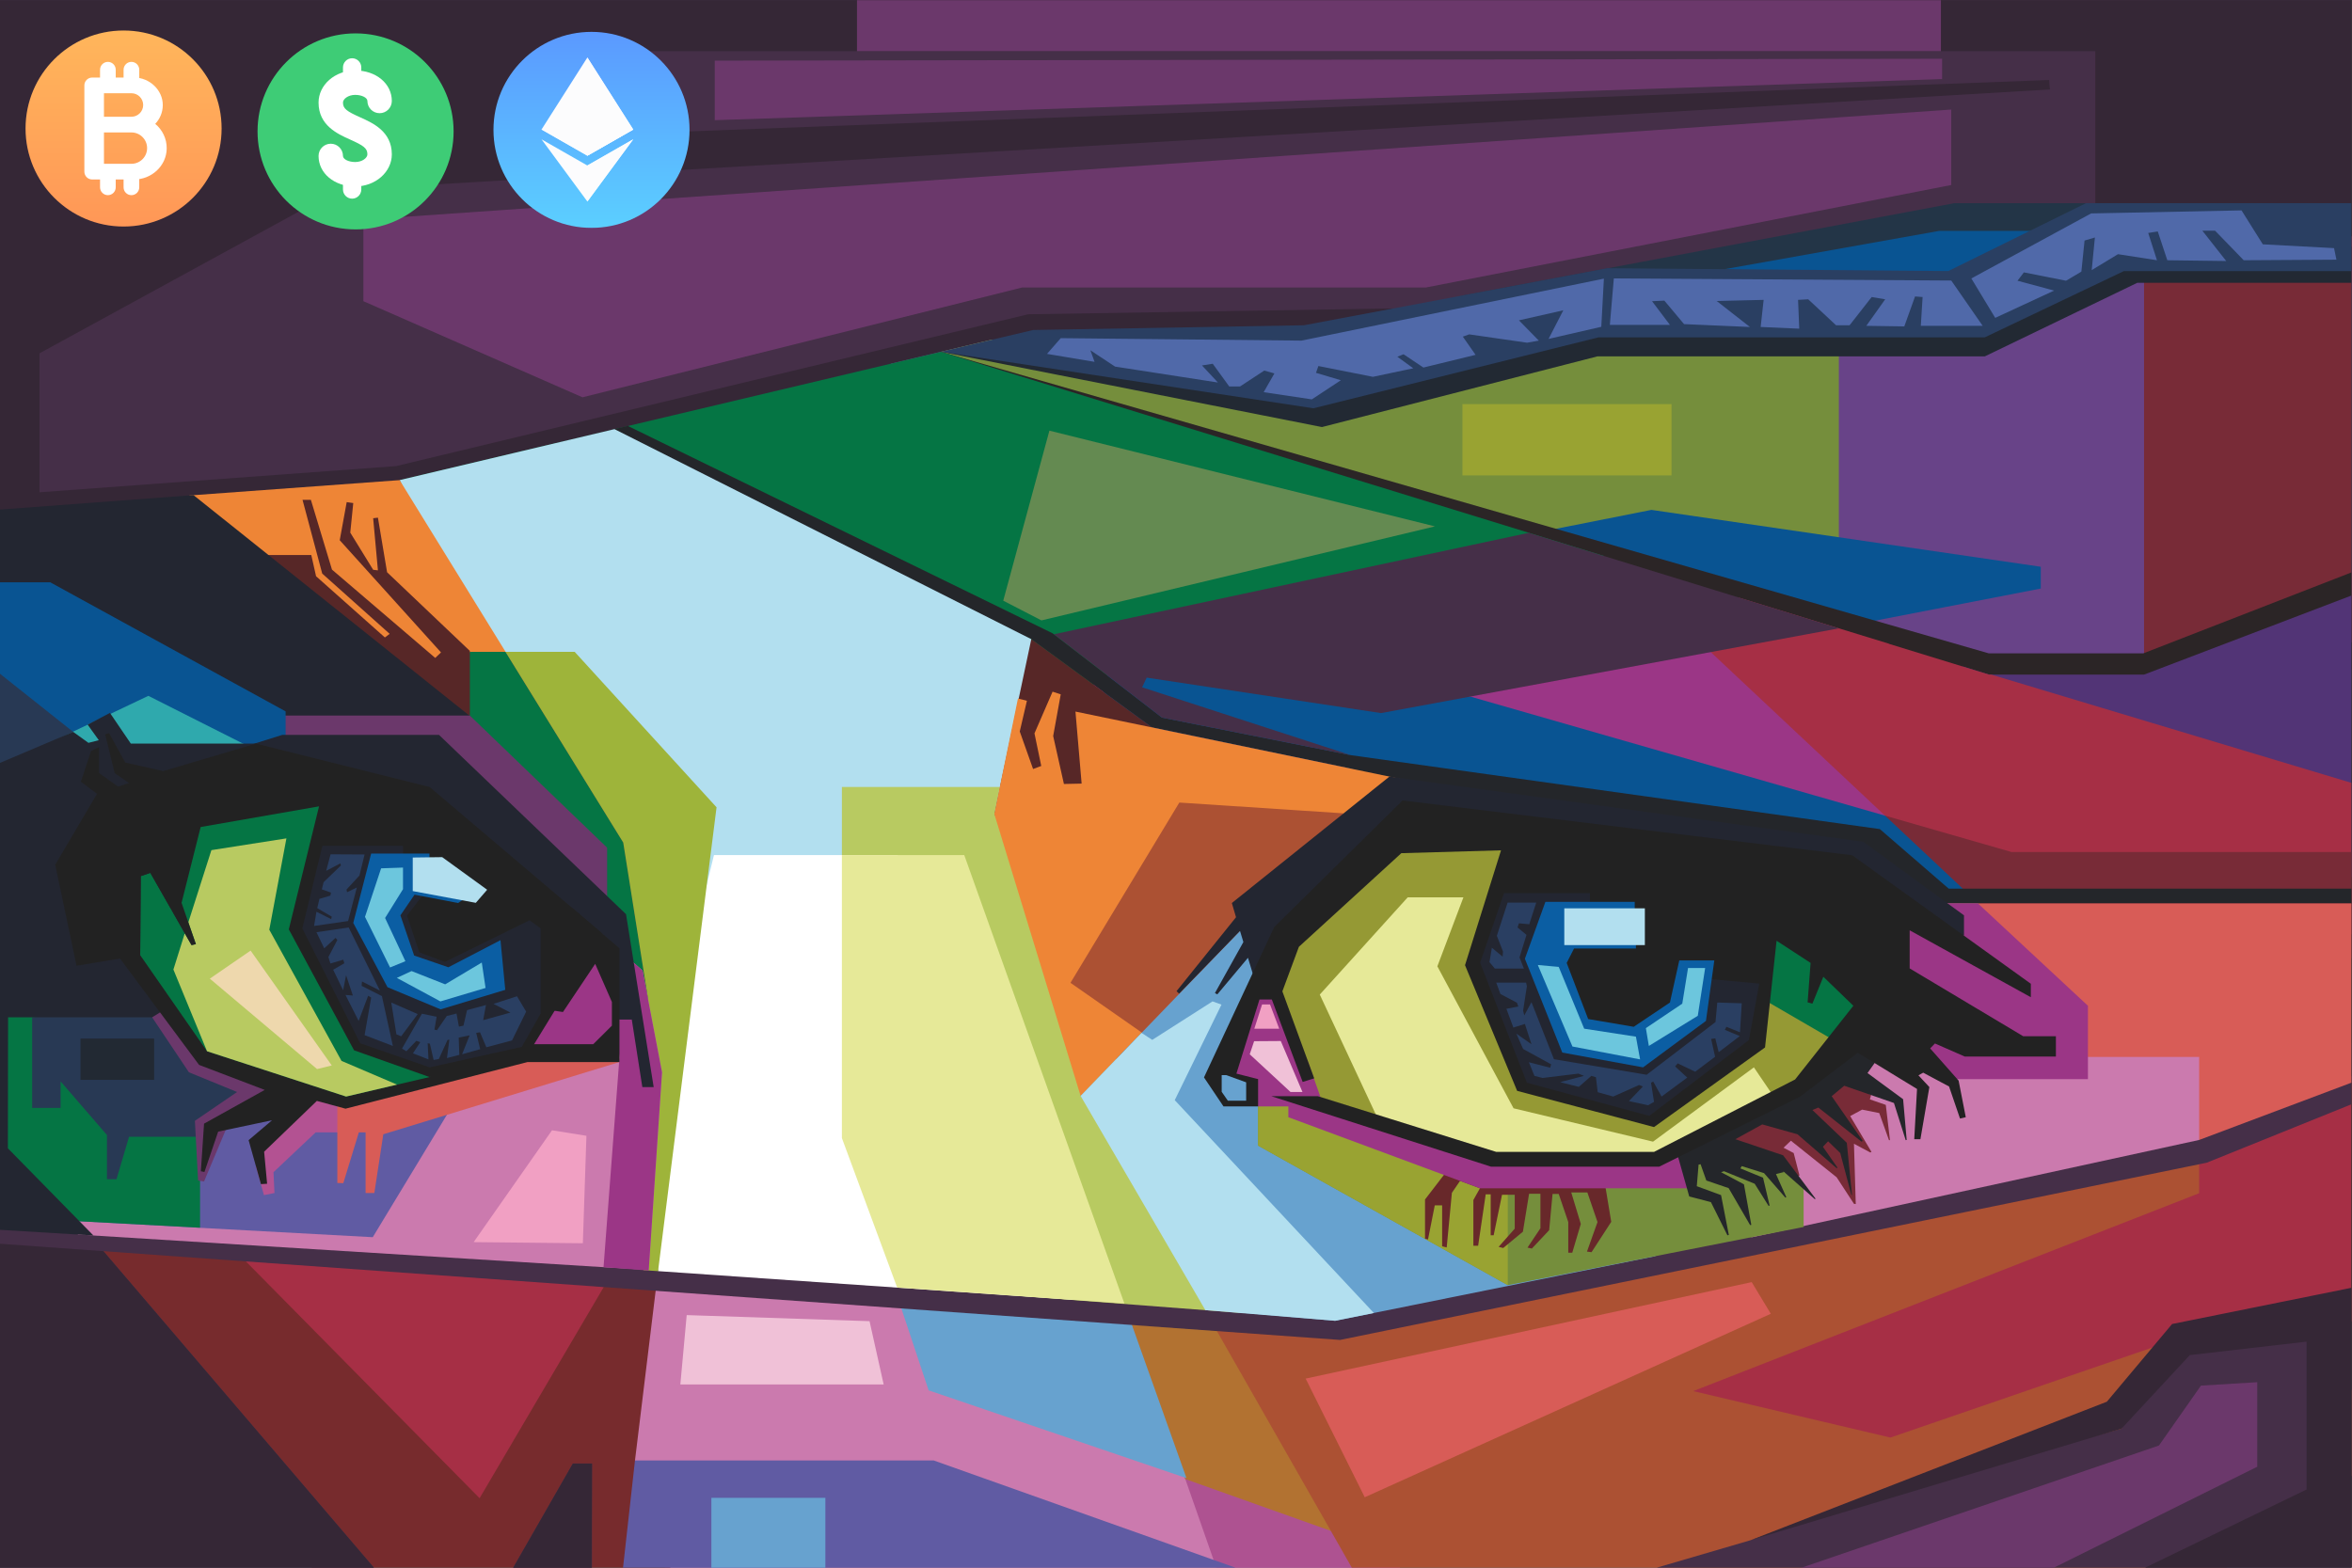 <?xml version="1.0" encoding="UTF-8" standalone="no"?>
<!DOCTYPE svg PUBLIC "-//W3C//DTD SVG 1.1//EN" "http://www.w3.org/Graphics/SVG/1.1/DTD/svg11.dtd">
<!-- Created with Vectornator (http://vectornator.io/) -->
<svg height="100%" stroke-miterlimit="10" style="fill-rule:nonzero;clip-rule:evenodd;stroke-linecap:round;stroke-linejoin:round;" version="1.1" viewBox="0 0 600 400" width="100%" xml:space="preserve" xmlns="http://www.w3.org/2000/svg" xmlns:vectornator="http://vectornator.io" xmlns:xlink="http://www.w3.org/1999/xlink">
<rect x="0" y="0" width="600" height="400" fill="#333333" stroke="none"/>
<defs>
<radialGradient cx="32.375" cy="35.569" gradientTransform="matrix(1 0 0 1 118.882 2.127)" gradientUnits="userSpaceOnUse" id="RadialGradient" r="49.78">
<stop offset="0" stop-color="#afeeff"/>
<stop offset="0.193" stop-color="#bbf1ff"/>
<stop offset="0.703" stop-color="#d7f8ff"/>
<stop offset="1" stop-color="#e1faff"/>
</radialGradient>
<linearGradient gradientTransform="matrix(1 0 0 1 118.882 2.127)" gradientUnits="userSpaceOnUse" id="LinearGradient" x1="32" x2="32" y1="56" y2="6">
<stop offset="0" stop-color="#57a9ff"/>
<stop offset="0" stop-color="#5bcfff"/>
<stop offset="0.367" stop-color="#5bbbff"/>
<stop offset="0.757" stop-color="#5ba6ff"/>
<stop offset="1" stop-color="#5b99ff"/>
</linearGradient>
<radialGradient cx="32.375" cy="35.569" gradientTransform="matrix(1 0 0 1 -0.487 1.781)" gradientUnits="userSpaceOnUse" id="RadialGradient_2" r="49.78">
<stop offset="0" stop-color="#afeeff"/>
<stop offset="0.193" stop-color="#bbf1ff"/>
<stop offset="0.703" stop-color="#d7f8ff"/>
<stop offset="1" stop-color="#e1faff"/>
</radialGradient>
<linearGradient gradientTransform="matrix(1 0 0 1 -0.487 1.781)" gradientUnits="userSpaceOnUse" id="LinearGradient_2" x1="32" x2="32" y1="56" y2="6">
<stop offset="0" stop-color="#ff9757"/>
<stop offset="1" stop-color="#ffb65b"/>
<stop offset="1" stop-color="#ffb65b"/>
</linearGradient>
<radialGradient cx="32.5" cy="32" gradientTransform="matrix(0.925 0 0 0.925 60.97 4.165)" gradientUnits="userSpaceOnUse" id="RadialGradient_3" r="31.751">
<stop offset="0" stop-color="#f4e09d"/>
<stop offset="0.226" stop-color="#f8e8b5"/>
<stop offset="0.513" stop-color="#fcf0cd"/>
<stop offset="0.778" stop-color="#fef4dc"/>
<stop offset="1" stop-color="#fff6e1"/>
</radialGradient>
</defs>
<clipPath id="ArtboardFrame">
<rect height="400" width="600" x="0" y="0"/>
</clipPath>
<g clip-path="url(#ArtboardFrame)" id="Layer-1" vectornator:layerName="Layer 1">
<g opacity="1">
<path d="M599.834 73.851L89.559 162.068L-1.746 133.872L-1.746 0.047L599.834 0.047L599.834 73.851Z" fill="#452f48" fill-rule="evenodd" opacity="1" stroke="none"/>
<path d="M128.538 46.042L542.838 21.666L548.928 0.047L282.524 0.047L111.688 3.626L128.538 46.042Z" fill="#452f48" fill-rule="evenodd" opacity="1" stroke="none"/>
<path d="M599.834 73.851L584.354 76.511L534.514 76.511L534.514 13.057L137.521 13.057L137.521 34.966L522.74 20.409C522.74 20.409 522.892 22.827 522.993 22.827L86.26 48.508L10.079 90.15L10.079 137.499L-1.746 133.872L-1.746 0.047L599.834 0.047L599.834 73.851Z" fill="#352736" fill-rule="evenodd" opacity="1" stroke="none"/>
<path d="M-1.746 126.472L101.03 118.927L262.273 80.187L388.954 78.156L79.713 136.919L-1.746 136.919L-1.746 126.472Z" fill="#352736" fill-rule="evenodd" opacity="1" stroke="none"/>
<path d="M532.129 51.846L498.53 51.846L372.357 75.544L440.621 76.608C440.621 76.608 509.645 72.062 510.102 73.174C510.559 74.287 532.129 51.846 532.129 51.846Z" fill="#233547" fill-rule="evenodd" opacity="1" stroke="none"/>
<path d="M599.834 163.858L486.755 187.798L227.203 92.81L252.985 86.668L331.856 93.246L424.583 76.705L505.94 76.076L549.233 59.245L599.834 60.309L599.834 163.858Z" fill="#684388" fill-rule="evenodd" opacity="1" stroke="none"/>
<path d="M599.834 163.858L560.906 172.128L546.949 172.128L546.949 60.116L549.233 59.245L599.834 60.309L599.834 163.858Z" fill="#782b37" fill-rule="evenodd" opacity="1" stroke="none"/>
<path d="M439.961 68.676L494.724 58.907L531.774 58.907L498.886 73.271L439.961 68.676Z" fill="#095492" fill-rule="evenodd" opacity="1" stroke="none"/>
<path d="M411.64 160.327L244.154 99.001L240.043 89.763L252.985 86.668L331.856 93.246L424.583 76.705L469.093 76.366L469.093 160.327L411.64 160.327Z" fill="#758e3c" fill-rule="evenodd" opacity="1" stroke="none"/>
<path d="M167.872 324.332L150.666 355.237L161.122 380.386L170.257 401.328L357.791 401.328L320.792 327.088L167.872 324.332Z" fill="#cb7aae" fill-rule="evenodd" opacity="1" stroke="none"/>
<path d="M599.834 72.159L545.223 72.159L506.346 90.924L407.529 90.924L337.236 108.964L240.043 89.763L342.413 93.1L408.697 79.558L505.94 76.076L549.131 62.921L599.834 62.921L599.834 72.159Z" fill="#222933" fill-rule="evenodd" opacity="1" stroke="none"/>
<path d="M366.876 140.885L421.284 130.099L520.608 144.609L520.608 150.171L448.995 164.051L366.876 140.885Z" fill="#095492" fill-rule="evenodd" opacity="1" stroke="none"/>
<path d="M357.791 401.328L320.792 327.088L284.554 326.411L310.743 401.328L357.791 401.328Z" fill="#ae5291" fill-rule="evenodd" opacity="1" stroke="none"/>
<path d="M316.884 326.992L284.554 326.411L302.368 377.388L355.203 396.201L316.884 326.992Z" fill="#b27231" fill-rule="evenodd" opacity="1" stroke="none"/>
<path d="M23.732 302.374L23.732 355.043L81.287 401.328L171.475 401.328L161.984 372.648L167.872 324.332L194.264 324.815L194.162 314.755L23.732 302.374Z" fill="#772b2d" fill-rule="evenodd" opacity="1" stroke="none"/>
<path d="M154.016 328.394L122.346 382.272L58.346 317.416L154.016 328.394Z" fill="#a62f45" fill-rule="evenodd" opacity="1" stroke="none"/>
<path d="M221.823 309.484L236.896 354.753L302.673 377.146L279.834 313.014L221.823 309.484Z" fill="#67a2cf" fill-rule="evenodd" opacity="1" stroke="none"/>
<path d="M161.984 372.648L158.787 401.328L318.914 401.328L238.216 372.648L161.984 372.648Z" fill="#605ba3" fill-rule="evenodd" opacity="1" stroke="none"/>
<path d="M302.267 325.299L345.61 401.328L566.134 401.328L599.834 376.565L599.834 354.85L585.268 278.966L302.267 325.299Z" fill="#ac5133" fill-rule="evenodd" opacity="1" stroke="none"/>
<path d="M599.834 337.293L551.162 341.308L541.214 364.523L482.086 380.918L446.508 393.009L418.086 401.328L599.834 401.328L599.834 337.293ZM151.022 401.328L151.022 373.422L146.149 373.422L130.162 401.328L151.022 401.328ZM96.513 401.328L17.337 308.662C10.029 309.145 3.329 310.064-1.746 310.935L-1.746 401.328L96.513 401.328Z" fill="#452f48" fill-rule="evenodd" opacity="1" stroke="none"/>
<path d="M150.92 401.328L151.022 373.422L146.149 373.422L130.162 401.328L150.92 401.328ZM96.513 401.328L17.337 308.662C10.029 309.145 3.329 310.064-1.746 310.935L-1.746 401.328L96.513 401.328Z" fill="#352736" fill-rule="evenodd" opacity="1" stroke="none"/>
<path d="M561.008 286.269L561.008 304.454L431.942 354.946L482.238 366.796L559.485 340.244L599.834 337.197L599.834 274.613L561.008 286.269Z" fill="#a62f45" fill-rule="evenodd" opacity="1" stroke="none"/>
<path d="M599.834 146.06L546.746 166.711L507.361 166.711L240.043 89.763L257.604 102.822L500.713 201.34L594.403 178.271L599.834 170.774L599.834 146.06Z" fill="#2b2526" fill-rule="evenodd" opacity="1" stroke="none"/>
<path d="M-1.746 317.222L341.855 341.888L562.936 296.667L599.834 281.771L599.834 266.101L-1.746 303.97L-1.746 317.222Z" fill="#452f48" fill-rule="evenodd" opacity="1" stroke="none"/>
<path d="M101.943 122.506L240.043 89.763L409.204 141.852L278.717 244.482L101.943 122.506Z" fill="#057544" fill-rule="evenodd" opacity="1" stroke="none"/>
<path d="M500.713 170.049L507.412 172.128L546.949 172.128L599.834 151.96L599.834 223.782L500.713 219.912L500.713 170.049Z" fill="#523476" fill-rule="evenodd" opacity="1" stroke="none"/>
<path d="M443.767 152.541L481.883 164.245L481.883 164.245L481.934 164.293L507.412 172.128L507.97 172.128L599.834 199.744L599.834 238.388L464.627 232.826L411.691 157.667L443.767 152.541Z" fill="#a62f45" fill-rule="evenodd" opacity="1" stroke="none"/>
<path d="M518.629 243.563L419.203 150.219L278.717 172.95L282.676 211.062L518.629 243.563Z" fill="#9b3686" fill-rule="evenodd" opacity="1" stroke="none"/>
<path d="M599.834 244.482L587.095 244.482C566.337 242.45 539.945 239.887 511.878 237.227L482.847 220.299L480.868 208.112L513.147 217.398L599.834 217.398L599.834 244.482Z" fill="#782b37" fill-rule="evenodd" opacity="1" stroke="none"/>
<path d="M511.878 237.227C472.748 233.503 430.267 229.585 394.943 226.538L311.504 215.028C301.252 201.679 278.717 172.95 278.717 172.95L297.75 169.904C317.239 174.305 375.098 177.739 375.098 177.739L480.868 208.112L511.878 237.227Z" fill="#095492" fill-rule="evenodd" opacity="1" stroke="none"/>
<path d="M160.157 108.674L268.516 161.585L296.43 183.107L344.595 192.683L479.549 211.545L497.109 226.732L599.834 226.732L599.834 230.504L477.112 230.504L343.732 195.924L293.842 185.574L263.085 163.084L141.886 113.027L160.157 108.674Z" fill="#24262a" fill-rule="evenodd" opacity="1" stroke="none"/>
<path d="M389.969 135.952L469.093 160.327L352.31 181.946L292.522 172.902L291.355 175.369L344.595 192.683L296.43 183.107L268.871 161.827L389.969 135.952ZM343.732 195.924L342.21 201.921L280.747 203.904C286.33 200.518 300.44 190.555 300.44 190.555L294.502 185.719L343.732 195.924ZM275.418 204.097L246.083 205.016L250.092 195.15L253.797 200.808C253.797 200.808 268.871 202.743 275.418 204.097Z" fill="#452f48" fill-rule="evenodd" opacity="1" stroke="none"/>
<path d="M294.502 185.719L300.44 190.555C300.44 190.555 286.33 200.518 280.747 203.904L275.418 204.097C268.871 202.743 253.797 200.808 253.797 200.808L250.092 195.15L263.085 163.084L293.842 185.574L294.502 185.719Z" fill="#572727" fill-rule="evenodd" opacity="1" stroke="none"/>
<path d="M101.943 122.506L156.757 109.496L263.085 163.084L253.645 207.676L264.659 243.66L160.868 244.965L101.943 122.506Z" fill="#b2dfef" fill-rule="evenodd" opacity="1" stroke="none"/>
<path d="M255.066 200.808L253.645 207.676L316.985 335.02L242.987 329.362L214.768 255.896L214.768 200.808L255.066 200.808Z" fill="#b8ca61" fill-rule="evenodd" opacity="1" stroke="none"/>
<path d="M182.134 218.171L228.979 218.171L274.403 331.683L167.872 324.332L164.065 291.831L182.134 218.171Z" fill="#ffffff" fill-rule="evenodd" opacity="1" stroke="none"/>
<path d="M214.768 218.171L245.981 218.171L286.838 332.602L228.877 328.539L214.768 290.38L214.768 218.171Z" fill="#e6e998" fill-rule="evenodd" opacity="1" stroke="none"/>
<path d="M167.872 324.332L182.793 205.983L146.606 166.325L119.859 166.325L102.806 215.802L164.167 324.09L167.872 324.332Z" fill="#9eb43a" fill-rule="evenodd" opacity="1" stroke="none"/>
<path d="M48.297 126.424L101.943 122.506L158.99 214.979L165.334 254.977L99.71 187.508L48.297 126.424Z" fill="#ee8536" fill-rule="evenodd" opacity="1" stroke="none"/>
<path d="M128.944 166.325L158.99 214.979L165.334 254.977L109.201 197.278L119.859 166.325L128.944 166.325Z" fill="#057544" fill-rule="evenodd" opacity="1" stroke="none"/>
<path d="M119.859 182.575L119.859 166.083L98.746 146.011L96.411 132.082L95.193 132.227L96.411 145.528L95.193 145.383L89.356 135.903L90.118 128.358L88.443 128.117L86.666 137.838L112.5 166.47L111.028 167.872L84.687 145.334L79.307 127.536L77.175 127.536L82.2 146.35L99.406 161.73L98.187 162.649L80.627 147.027L79.409 141.61L65.299 141.61L113.87 182.575L119.859 182.575Z" fill="#572727" fill-rule="evenodd" opacity="1" stroke="none"/>
<path d="M-1.746 130.148L49.363 126.327L120.265 183.01L99.71 187.508L52.002 184.703L-1.746 157.184L-1.746 130.148Z" fill="#232631" fill-rule="evenodd" opacity="1" stroke="none"/>
<path d="M154.879 228.618L154.879 216.285L119.859 182.575L69.816 182.575L66.162 195.585L154.879 228.618Z" fill="#6b386b" fill-rule="evenodd" opacity="1" stroke="none"/>
<path d="M-1.746 148.575L12.82 148.575L72.861 181.511L72.861 194.231L8.658 195.537L-1.746 178.609L-1.746 148.575Z" fill="#095492" fill-rule="evenodd" opacity="1" stroke="none"/>
<path d="M13.023 189.346L37.842 177.545L66.213 191.861L17.489 195.343L13.023 189.346Z" fill="#2fa9ad" fill-rule="evenodd" opacity="1" stroke="none"/>
<path d="M18.657 186.734L-1.746 170.532L-1.746 196.165L18.657 186.734Z" fill="#283954" fill-rule="evenodd" opacity="1" stroke="none"/>
<path d="M19.875 314.997L165.486 324.041L168.887 273.597L163.913 247.625L134.73 222.089L-1.746 256.186L-1.746 260.442L19.875 314.997Z" fill="#cb7aae" fill-rule="evenodd" opacity="1" stroke="none"/>
<path d="M153.965 323.316L165.486 324.187L168.887 273.597L163.913 247.625L157.823 242.305L155.386 242.595L158.026 269.825L153.965 323.316Z" fill="#9b3686" fill-rule="evenodd" opacity="1" stroke="none"/>
<path d="M158.026 260.152L161.172 260.152L163.862 277.37L166.755 277.37L159.701 233.261L111.992 187.508L71.999 187.508L57.991 191.909L158.026 260.152Z" fill="#232631" fill-rule="evenodd" opacity="1" stroke="none"/>
<path d="M20.23 311.612L95.091 315.674L117.118 279.304L32.462 252.123L-1.746 256.379L-1.746 296.522L-1.34 306.485L20.23 311.612Z" fill="#605ba3" fill-rule="evenodd" opacity="1" stroke="none"/>
<path d="M20.23 311.612L51.038 313.256L51.038 258.072L32.462 252.123L-1.746 256.379L-1.746 296.522L-1.34 306.485L20.23 311.612Z" fill="#057544" fill-rule="evenodd" opacity="1" stroke="none"/>
<path d="M8.202 259.571L8.202 282.69L15.459 282.69L15.459 275.919L27.285 289.606L27.285 300.875L29.721 300.875L32.919 290.041L53.321 290.041L72.709 277.902L44.287 255.992L8.202 259.571Z" fill="#283954" fill-rule="evenodd" opacity="1" stroke="none"/>
<path d="M89.458 288.929L80.525 288.929L69.766 299.085L70.019 304.405L67.329 304.937L65.299 297.634L66.01 291.057L81.388 278.434L91.133 283.125L89.458 288.929Z" fill="#b35292" fill-rule="evenodd" opacity="1" stroke="none"/>
<path d="M132.801 268.519L158.026 270.985L97.781 289.412L95.497 304.405L93.264 304.405L93.264 288.929L91.539 288.929L87.58 301.89L86.057 301.842L86.057 278.095L132.801 268.519Z" fill="#d85c57" fill-rule="evenodd" opacity="1" stroke="none"/>
<path d="M65.299 189.733L33.375 189.733L28.046 181.898L22.362 184.897L25.204 188.862L22.565 189.54L18.657 186.734L-1.746 195.392L-1.746 313.691L23.834 315.239L2.01 292.991L2.06 259.571L53.981 259.571L65.299 189.733Z" fill="#232631" fill-rule="evenodd" opacity="1" stroke="none"/>
<path d="M38.806 259.571L48.195 273.597L60.478 278.627L49.718 285.979L50.53 301.213L52.053 301.455L58.092 287.091L75.907 277.273L42.156 257.492L38.806 259.571Z" fill="#6b386b" fill-rule="evenodd" opacity="1" stroke="none"/>
<path d="M275.672 279.643L253.645 207.676L259.685 178.222L261.969 178.803L260.142 186.638L263.542 196.214L265.623 195.44L263.897 187.121L268.516 176.481L270.597 177.158L268.668 187.798L271.409 200.035L275.926 199.938L274.352 181.559L360.024 199.309L325.461 241.967L316.326 237.517L275.672 279.643Z" fill="#ee8536" fill-rule="evenodd" opacity="1" stroke="none"/>
<path d="M342.768 207.531L300.846 204.774L273.084 250.769L293.943 265.327L342.768 207.531Z" fill="#ac5133" fill-rule="evenodd" opacity="1" stroke="none"/>
<path d="M422.349 320.511L340.586 337.003L315.767 334.875L275.672 279.643L316.326 237.517L339.266 248.641L422.349 320.511Z" fill="#67a2cf" fill-rule="evenodd" opacity="1" stroke="none"/>
<path d="M350.483 335.02L340.586 337.003L307.494 334.295L275.672 279.643L291.203 263.537L293.943 265.327L309.322 255.509L311.605 256.331L299.678 280.707L350.483 335.02Z" fill="#b2dfef" fill-rule="evenodd" opacity="1" stroke="none"/>
<path d="M496.855 230.504L599.834 230.504L599.834 276.257L561.008 290.863L544.259 278.337L506.296 269.68L492.541 261.022L484.116 266.923L468.484 262.038L486.197 231.423L496.855 230.504Z" fill="#d85c57" fill-rule="evenodd" opacity="1" stroke="none"/>
<path d="M446.762 315.723L561.008 290.863L561.008 269.68L506.296 269.68L492.541 261.022L450.974 290.09L446.762 315.723Z" fill="#cb7aae" fill-rule="evenodd" opacity="1" stroke="none"/>
<path d="M496.855 230.504L504.57 230.504L532.637 256.621L532.637 275.338L497.109 275.338L490.257 270.405L477.518 241.145L496.855 230.504Z" fill="#9b3686" fill-rule="evenodd" opacity="1" stroke="none"/>
<path d="M320.944 282.303L320.944 292.314L384.64 327.911L460.11 313.063L460.11 302.036L449.807 293.088L329.217 278.627L320.944 282.303Z" fill="#758e3c" fill-rule="evenodd" opacity="1" stroke="none"/>
<path d="M320.944 282.303L320.944 292.314L384.64 327.911L384.64 285.253L329.217 278.627L320.944 282.303Z" fill="#99a332" fill-rule="evenodd" opacity="1" stroke="none"/>
<path d="M134.578 270.985L88.138 282.883L80.83 280.9L67.38 293.862L68.141 302.036L66.568 302.132L63.421 290.912L69.41 285.833L55.656 288.735L52.154 299.037L51.24 298.844L52.053 286.704L67.532 278.095L50.784 271.711L28.351 241.531L140.973 263.005L134.578 270.985Z" fill="#222222" fill-rule="evenodd" opacity="1" stroke="none"/>
<path d="M146.099 231.762L158.026 241.967L158.026 270.985L134.578 270.985L134.578 267.068L146.099 231.762Z" fill="#222222" fill-rule="evenodd" opacity="1" stroke="none"/>
<path d="M151.834 245.933L143.612 258.217L140.313 257.734L134.781 266.439L151.326 266.439L156.097 261.699L156.097 255.654L151.834 245.933Z" fill="#9b3686" fill-rule="evenodd" opacity="1" stroke="none"/>
<path d="M35.761 243.708L52.814 268.229L88.29 279.788L109.81 274.758L114.631 265.278L103.212 257.298L87.529 236.84L87.529 205.161L75.348 200.083L41.699 209.901L43.627 231.955L49.972 240.903L48.855 241.145L38.349 222.718L35.913 223.54L35.761 243.708Z" fill="#057544" fill-rule="evenodd" opacity="1" stroke="none"/>
<path d="M52.814 268.229L88.29 279.788L101.283 276.741L87.123 270.695L68.7 237.227L73.064 213.915L53.93 216.914L48.043 235.341L49.972 240.903L48.855 241.145L47.129 238.146L44.236 247.384L52.814 268.229Z" fill="#b8ca61" fill-rule="evenodd" opacity="1" stroke="none"/>
<path d="M153.61 238.146L109.607 200.808L65.299 189.733L41.648 196.746L31.954 194.569L27.843 187.073L26.828 187.363L29.264 197.278L32.919 199.793L30.127 200.712L25.255 197.229L25.255 190.652L23.225 191.619L20.636 199.454L24.747 202.55L14.089 220.638L19.52 246.416L35.761 243.708L35.913 223.54L38.349 222.718L48.855 241.145L49.972 240.903L46.317 230.359L51.19 211.013L81.388 205.742L73.674 237.13L90.321 267.987L109.556 274.806L119.047 273.984L134.73 268.906L153.61 238.146Z" fill="#222222" fill-rule="evenodd" opacity="1" stroke="none"/>
<path d="M372.002 295.023L363.526 306.05L363.526 316.061L364.288 316.255L366.013 307.549L367.891 307.549L367.891 317.996L369.058 318.286L370.378 304.357L372.459 301.31L377.534 303.196L375.859 306.195L375.859 317.851L377.077 317.851L379.006 304.744L380.275 304.744L380.275 315.191L381.036 315.191L383.168 304.841L386.416 304.841L386.416 313.498L382.305 318.141L383.472 318.431L388.497 314.272L390.07 304.599L392.963 304.599L392.963 313.401L389.664 318.334L390.781 318.576L395.196 313.885L396.059 304.647L397.633 304.647L400.069 311.805L400.069 319.64L401.084 319.64L403.266 312.289L400.83 304.26L404.941 304.26L407.529 311.805L404.839 319.35L406.007 319.495L411.031 311.757L409.61 303.196L406.717 300.149L372.002 295.023Z" fill="#68282a" fill-rule="evenodd" opacity="1" stroke="none"/>
<path d="M501.017 238.726L501.017 233.551L475.336 214.786L354.441 198.148L314.245 230.408L315.31 234.035L300.135 252.897L300.795 253.526L316.326 237.517L317.188 240.371L309.931 253.381L310.54 253.719L318.356 244.385L319.777 249.076L474.879 231.665L501.017 238.726Z" fill="#232631" fill-rule="evenodd" opacity="1" stroke="none"/>
<path d="M430.368 303.196L377.534 303.196L328.659 285.06L328.659 276.402L429.353 293.475L430.368 303.196Z" fill="#9b3686" fill-rule="evenodd" opacity="1" stroke="none"/>
<path d="M455.136 299.037L453.055 299.569L455.694 305.469L455.441 305.566L450.01 299.327L444.326 297.538L443.97 298.118L449.756 300.488L451.431 307.597L451.177 307.694L447.625 302.036L439.809 298.844L439.047 299.085L444.884 302.181L446.762 312.531L446.457 312.579L440.976 303.148L435.292 301.213L433.82 297.054L433.312 297.151L432.855 302.664L439.047 304.937L441.027 315.094L440.671 315.191L436.459 306.727L430.927 305.276L427.831 294.297L437.88 288.735L455.136 299.037Z" fill="#24262a" fill-rule="evenodd" opacity="1" stroke="none"/>
<path d="M477.315 279.401L477.011 280.513L481.071 281.916L482.137 290.912L481.883 290.912L479.396 283.996L475.031 283.125L471.986 284.769L477.417 293.91L477.112 294.055L472.951 291.831L473.407 307.211L472.951 307.162L468.535 300.391L456.862 291.057L454.984 292.846L457.572 294.2L459.044 299.908L458.131 300.44L453.715 296.232L440.215 291.492L455.948 278.675L472.139 275.677L477.315 279.401Z" fill="#782b37" fill-rule="evenodd" opacity="1" stroke="none"/>
<path d="M462.343 283.222L471.123 291.589L472.443 304.889L472.291 304.889L469.449 294.2L466.353 291.202L465.033 292.604L468.738 297.925L468.535 298.07L458.537 289.412L449.553 286.897L442.702 290.67L454.882 294.781L463.155 305.856L462.952 305.953L455.136 299.037L439.403 293.475L436.814 288.832L455.542 279.304L462.343 283.222Z" fill="#24262a" fill-rule="evenodd" opacity="1" stroke="none"/>
<path d="M478.229 271.227L476.402 273.791L485.487 280.465L486.4 290.863L486.146 290.912L483.152 281.432L470.464 277.031L467.266 279.691L475.184 291.105L474.879 291.299L463.866 282.593L456.456 285.688L452.192 279.353L471.986 265.665L478.229 271.227Z" fill="#24262a" fill-rule="evenodd" opacity="1" stroke="none"/>
<path d="M324.091 252.075L334.698 282.303L381.341 296.038L421.791 296.474L458.892 277.563L480.564 256.379L449.655 235.292L421.791 278.385L421.791 277.321L386.061 214.109L354.391 214.109L326.679 240.516L324.091 252.075Z" fill="#959934" fill-rule="evenodd" opacity="1" stroke="none"/>
<path d="M471.225 267.407L446.001 252.752L449.655 235.292L476.605 254.977L471.225 267.407Z" fill="#057544" fill-rule="evenodd" opacity="1" stroke="none"/>
<path d="M351.599 285.688L336.678 253.768L359.111 228.957L373.322 228.957L366.673 246.561L386.111 282.786L421.69 291.299L447.422 272.34L453.004 280.562L423.415 295.651C423.415 295.651 416.259 295.41 411.945 295.41L411.945 296.377L381.645 296.957L351.599 285.688Z" fill="#e6e998" fill-rule="evenodd" opacity="1" stroke="none"/>
<path d="M320.944 282.303L337.693 282.303L333.683 270.937L324.091 252.075L319.32 255.654L312.824 274.323L320.944 282.303Z" fill="#9b3686" fill-rule="evenodd" opacity="1" stroke="none"/>
<path d="M382.914 216.962L373.728 246.271L387.025 278.337L421.943 287.575L450.264 267.261L453.207 240.032L461.886 245.691L461.125 255.751L462.343 256.089L465.135 249.221L472.798 256.621L457.928 275.435L421.943 293.91L381.696 293.91L336.17 279.691L324.294 279.691L380.376 297.683L423.263 297.683L459.247 279.788L473.915 268.616L489.039 277.853L488.329 290.67L489.902 290.67L492.186 277.37L489.395 274.371L490.613 273.694L497.211 277.225L500.002 285.398L501.474 285.06L499.647 275.725L492.389 267.503L493.607 266.246L501.22 269.583L524.465 269.583L524.465 264.408L516.142 264.408L487.162 247.093L487.162 237.372L518.07 254.445L518.07 251.011L472.494 218.22L357.791 204.242L325.055 236.55L307.139 274.903L312.113 282.303L320.944 282.303L320.944 275.338L315.412 273.936L321.299 255.025L324.446 255.025L332.313 276.064L335.257 275.145L327.136 252.946L331.349 241.58L357.487 217.688L382.914 216.962Z" fill="#222222" fill-rule="evenodd" opacity="1" stroke="none"/>
<path d="M405.601 230.117L405.601 227.893L383.675 227.893L377.585 245.642L389.512 276.257L420.725 284.721L446.153 265.375L448.792 250.963L431.79 249.415L423.111 264.311L404.129 262.473L396.668 243.611L405.601 230.117Z" fill="#232631" fill-rule="evenodd" opacity="1" stroke="none"/>
<path d="M417.02 231.762L417.02 230.117L394.232 230.117L389.004 244.627L398.546 268.567L419.152 272.34L435.19 260.49L437.322 245.062L428.389 245.062L426.004 255.799L416.767 261.99L405.144 260.007L399.663 245.691L401.541 242.015L417.325 242.015L417.325 238.484L417.02 231.762Z" fill="#0b5ea3" fill-rule="evenodd" opacity="1" stroke="none"/>
<path d="M399.054 231.762L419.609 231.762L419.609 241.145L399.054 241.145L399.054 231.762Z" fill="#b2dfef" fill-rule="evenodd" opacity="1" stroke="none"/>
<path d="M397.633 246.706L404.129 262.473L417.325 264.505L418.391 270.308L401.134 267.02L392.303 246.223L397.633 246.706Z" fill="#6cc6dd" fill-rule="evenodd" opacity="1" stroke="none"/>
<path d="M434.987 246.997L433.109 259.185L420.624 266.875L419.862 262.328L429.15 256.089L430.622 246.997L434.987 246.997Z" fill="#6cc6dd" fill-rule="evenodd" opacity="1" stroke="none"/>
<path d="M317.899 276.161L317.899 280.852L313.23 280.852L311.656 278.579L311.656 274.323L312.824 274.323L317.899 276.161Z" fill="#67a2cf" fill-rule="evenodd" opacity="1" stroke="none"/>
<path d="M321.959 256.283L323.989 256.283L326.324 262.473L319.98 262.473L321.959 256.283Z" fill="#f1a0c3" fill-rule="evenodd" opacity="1" stroke="none"/>
<path d="M319.929 265.665L318.812 269.003L329.217 278.627L332.262 278.627L326.73 265.617L319.929 265.665Z" fill="#f0c1d7" fill-rule="evenodd" opacity="1" stroke="none"/>
<path d="M102.806 217.784L102.806 215.802L82.251 215.802L77.125 236.888L91.894 266.197L109.607 272.34L133.106 267.116L137.927 258.604L137.927 236.888L135.085 234.809L113.464 245.449L106.968 242.982L103.821 233.6L108.237 227.893L102.806 217.784Z" fill="#232631" fill-rule="evenodd" opacity="1" stroke="none"/>
<path d="M444.326 255.992L443.869 263.392L440.418 261.99L440.012 262.764L443.818 264.36L438.438 268.471L437.575 264.94L436.51 265.085L437.525 269.631L432.449 273.452L427.983 271.324L427.323 272.098L430.419 274.951L423.872 279.788L421.74 275.967L421.182 276.257L421.943 281.142L420.421 282.013L415.548 280.949L419.101 277.225L418.137 276.838L411.539 279.788L407.58 278.675L407.123 274.855L405.956 274.516L402.759 277.321L397.988 276.112L404.078 274.516L402.657 273.936L393.521 275.048L391.441 274.516L390.019 271.034L395.45 272.436L395.704 271.566L388.548 267.648L386.822 263.731L390.679 266.439L389.004 261.264L386.061 262.183L384.284 257.395L387.33 256.815L386.974 255.847L382.762 253.623L381.696 250.721L389.309 250.721L389.512 251.64L388.548 257.879L388.852 259.088L390.679 255.702L396.414 270.26L420.066 274.226L437.626 260.781L438.083 255.799L444.326 255.992Z" fill="#2a3f62" fill-rule="evenodd" opacity="1" stroke="none"/>
<path d="M388.751 247.142L381.341 247.142L379.97 245.497L380.579 241.822L383.32 244.095L383.422 242.789L381.848 238.775L384.589 230.311L391.897 230.311L390.121 235.824L387.482 235.583L387.127 236.647L389.41 238.533L387.634 244.288L388.751 247.142Z" fill="#2a3f62" fill-rule="evenodd" opacity="1" stroke="none"/>
<path d="M109.556 218.752L109.556 217.784L94.685 217.784L90.118 235.486L98.847 251.881L112.398 257.54L128.893 252.559L127.675 239.887L114.378 246.803L105.648 243.805L102.146 233.551L105.75 228.28L116.865 230.408L119.504 228.618L109.556 218.752Z" fill="#0b5ea3" fill-rule="evenodd" opacity="1" stroke="none"/>
<path d="M105.293 218.8L105.293 227.361L121.382 230.359L124.275 227.022L112.804 218.703L105.293 218.8Z" fill="#b2dfef" fill-rule="evenodd" opacity="1" stroke="none"/>
<path d="M97.223 221.557L93.112 233.938L99.507 246.852L103.415 245.256L98.238 234.228L102.806 226.877L102.806 221.363L97.223 221.557Z" fill="#6cc6dd" fill-rule="evenodd" opacity="1" stroke="none"/>
<path d="M122.904 245.594L123.869 252.075L112.348 255.509L101.233 249.512L104.988 247.77L113.566 251.156L122.904 245.594Z" fill="#6cc6dd" fill-rule="evenodd" opacity="1" stroke="none"/>
<path d="M93.01 218.026L84.332 217.978L83.215 222.186L86.819 220.299L86.971 220.831L82.555 225.088L82.099 226.925L84.433 227.748L84.281 228.521L81.49 229.344L80.931 231.713L84.636 233.89L84.484 234.519L80.728 232.632L80.119 236.26L88.798 235.002L91.031 226.442L88.544 227.651L88.392 226.974L91.691 223.395L93.01 218.026Z" fill="#2a3f62" fill-rule="evenodd" opacity="1" stroke="none"/>
<path d="M88.95 236.647L80.728 237.856L82.708 241.967L85.6 239.307L86.057 239.839L83.773 244.192L84.281 245.836L87.58 244.869L87.834 245.788L84.992 247.432L87.529 252.655L88.29 248.835L90.016 254.01L88.138 253.864L91.488 260.49L93.924 254.058L94.685 254.542L93.01 264.118L100.218 266.875L97.426 254.155L92.249 251.543L92.351 250.431L96.918 252.752L88.95 236.647Z" fill="#2a3f62" fill-rule="evenodd" opacity="1" stroke="none"/>
<path d="M102.552 267.552L107.628 258.653L111.383 259.426L110.825 262.715L111.485 262.86L113.972 259.233L116.459 258.604L117.068 261.941L118.235 261.699L119.149 257.734L123.97 256.428L123.26 260.297L130.213 258.362L125.899 256.138L131.888 254.203L134.222 258.121L130.619 265.472L124.072 267.213L122.448 263.392L121.483 263.537L122.498 267.697L117.88 269.003L119.808 264.166L117.017 264.746L117.169 269.148L114.022 269.97L114.631 265.278L114.175 265.327L111.942 270.212L110.622 270.453L109.658 266.294L109.099 266.197L109.302 270.308L105.344 268.761L107.221 265.907L106.206 265.569L103.669 268.229L102.552 267.552Z" fill="#2a3f62" fill-rule="evenodd" opacity="1" stroke="none"/>
<path d="M99.811 255.799L101.131 263.924L102.349 264.408L106.562 258.749L99.811 255.799Z" fill="#2a3f62" fill-rule="evenodd" opacity="1" stroke="none"/>
<path d="M84.636 271.856L63.929 242.547L53.524 249.705L80.88 272.775L84.636 271.856Z" fill="#eed8ad" fill-rule="evenodd" opacity="1" stroke="none"/>
<path d="M20.535 264.988L39.313 264.988L39.313 275.532L20.535 275.532L20.535 264.988Z" fill="#222933" fill-rule="evenodd" opacity="1" stroke="none"/>
<path d="M120.823 316.932L140.82 288.397L149.601 289.799L148.687 317.222L120.823 316.932Z" fill="#f1a0c3" fill-rule="evenodd" opacity="1" stroke="none"/>
<path d="M366.064 134.307L267.704 109.883L255.929 153.266L265.674 158.296L366.064 134.307Z" fill="#648a51" fill-rule="evenodd" opacity="1" stroke="none"/>
<path d="M599.834 328.588L554.105 337.825L537.458 357.655L446.508 393.009L541.214 364.523L558.622 345.757L588.415 342.323L588.415 380.048L544.462 401.328L599.834 401.328L599.834 328.588Z" fill="#352736" fill-rule="evenodd" opacity="1" stroke="none"/>
<path d="M575.828 352.673L575.828 374.244L521.268 401.328L455.694 401.328L550.756 368.827L561.465 353.544L575.828 352.673Z" fill="#6b386b" fill-rule="evenodd" opacity="1" stroke="none"/>
<path d="M181.474 382.176L210.555 382.176L210.555 401.328L181.474 401.328L181.474 382.176Z" fill="#67a2cf" fill-rule="evenodd" opacity="1" stroke="none"/>
<path d="M446.863 327.137L451.736 335.214L348.148 382.031L333.074 351.754L446.863 327.137Z" fill="#d85c57" fill-rule="evenodd" opacity="1" stroke="none"/>
<path d="M221.823 337.1L225.426 353.254L173.556 353.254L175.18 335.552L221.823 337.1Z" fill="#f0c1d7" fill-rule="evenodd" opacity="1" stroke="none"/>
<path d="M240.043 89.763L335.054 104.176L407.732 86.088L506.296 86.088L541.823 69.16L599.834 69.16L599.834 51.846L532.129 51.846L497.008 69.16L410.067 68.435L332.617 82.992L263.542 84.201L240.043 89.763Z" fill="#2a3f62" fill-rule="evenodd" opacity="1" stroke="none"/>
<path d="M270.597 86.281L267.095 90.295L279.225 92.327L278.159 89.376L284.452 93.536L310.692 97.598L306.632 93.246L309.372 92.81L313.585 98.614L316.326 98.614L322.517 94.552L325.106 95.277L322.365 100.065L334.648 101.903L342.058 97.018L335.713 95.132L336.322 93.391L350.229 96.147L360.532 93.971L356.471 91.021L358.045 90.392L363.12 93.778L376.418 90.537L373.169 85.894L374.793 85.314L389.563 87.442L392.557 86.91L387.482 81.735L398.8 79.171L395.044 86.475L408.494 83.379L409.154 71.095L332.008 86.91L270.597 86.281Z" fill="#5069a9" fill-rule="evenodd" opacity="1" stroke="none"/>
<path d="M411.691 71.046L410.676 82.896L426.004 82.896L421.436 76.85L424.583 76.705L429.607 82.702L446.407 83.428L437.931 76.802L449.909 76.511L449.147 83.428L458.993 83.863L458.689 76.511L461.277 76.366L468.383 82.992L471.834 82.992L477.468 75.786L480.919 76.366L476.097 83.137L485.791 83.282L488.532 75.641L490.46 75.786L490.004 83.137L505.788 83.137L497.769 71.578L411.691 71.046Z" fill="#5069a9" fill-rule="evenodd" opacity="1" stroke="none"/>
<path d="M502.895 71.046L508.985 81.106L524.009 74.142L514.67 71.627L516.294 69.499L527.054 71.627L530.962 69.305L531.774 61.373L534.413 60.599L533.601 68.918L540.3 64.856L550.248 66.403L548.015 59.439L550.451 59.052L552.887 66.403L567.91 66.597L561.82 58.858L565.068 58.858L572.377 66.403L596.028 66.258L595.419 63.308L577.249 62.341L571.818 53.683L533.449 54.457L502.895 71.046Z" fill="#5069a9" fill-rule="evenodd" opacity="1" stroke="none"/>
<path d="M373.068 103.112L426.41 103.112L426.41 121.297L373.068 121.297L373.068 103.112Z" fill="#99a332" fill-rule="evenodd" opacity="1" stroke="none"/>
<path d="M92.706 56.053L92.706 76.85L148.586 101.371L260.7 73.368L363.678 73.368L497.769 47.203L497.769 27.953L92.706 56.053Z" fill="#6b386b" fill-rule="evenodd" opacity="1" stroke="none"/>
<path d="M182.337 15.475L182.337 30.662L495.434 20.167L495.434 14.992L182.337 15.475Z" fill="#6b386b" fill-rule="evenodd" opacity="1" stroke="none"/>
<path d="M218.625 13.057L495.13 13.057L495.13 0.047L218.625 0.047L218.625 13.057Z" fill="#6b386b" fill-rule="evenodd" opacity="1" stroke="none"/>
</g>
<g opacity="1">
<g opacity="1">
<path d="M178.902 46.142L163.897 46.142L161.296 45.141L167.31 45.141C168.448 45.141 169.513 44.42 169.808 43.32C170.254 41.656 168.994 40.14 167.398 40.14C166.57 40.14 165.897 39.468 165.897 38.639C165.897 37.811 166.57 37.139 167.398 37.139L170.311 37.139C171.45 37.139 172.514 36.417 172.809 35.317C173.255 33.654 171.995 31.137 170.399 31.137L169.899 31.137C168.793 31.137 167.898 30.241 167.898 29.136C167.898 28.031 168.793 27.136 169.899 27.136L179.314 27.136C180.453 27.136 181.517 26.414 181.812 25.314C182.258 23.65 180.998 22.134 179.402 22.134L177.901 22.134C176.796 22.134 175.901 21.239 175.901 20.133C175.901 19.028 176.796 18.133 177.901 18.133L179.902 18.133C181.751 18.133 183.222 16.439 182.843 14.526C182.56 13.103 181.222 12.131 179.771 12.131L169.399 12.131C168.57 12.131 167.898 11.458 167.898 10.63C167.898 9.802 168.57 9.13 169.399 9.13L175.313 9.13C176.452 9.13 177.515 8.408 177.81 7.308C178.256 5.644 176.997 4.128 175.401 4.128L129.474 4.128C128.334 4.128 127.271 4.849 126.976 5.95C126.53 7.613 127.789 9.13 129.386 9.13L129.386 9.13C130.767 9.13 131.886 10.249 131.886 11.63C131.886 13.012 130.767 14.131 129.386 14.131L128.473 14.131L125.885 14.131C124.234 14.131 122.884 15.482 122.884 17.132C122.884 18.783 124.234 20.133 125.885 20.133L144.891 20.133C145.243 20.133 145.576 20.06 145.891 19.948L145.891 31.137L138.477 31.137C137.337 31.137 136.274 32.858 135.979 33.959C135.76 34.776 135.955 35.554 136.397 36.138L122.383 36.138C121.002 36.138 119.883 37.258 119.883 38.639C119.883 40.021 121.002 41.14 122.383 41.14L123.384 41.14C124.765 41.14 125.885 42.259 125.885 43.641C125.885 45.022 124.765 46.142 123.384 46.142L122.884 46.142C121.226 46.142 119.883 47.485 119.883 49.143C119.883 50.8 121.226 52.144 122.884 52.144L128.385 52.144C129.767 52.144 130.886 53.263 130.886 54.644C130.886 56.026 129.767 57.145 128.385 57.145L126.885 57.145C125.227 57.145 123.884 58.489 123.884 60.146C123.884 61.804 125.227 63.147 126.885 63.147L174.9 63.147C176.558 63.147 177.901 61.804 177.901 60.146C177.901 58.489 176.558 57.145 174.9 57.145L174.4 57.145C173.019 57.145 171.899 56.026 171.899 54.644C171.899 53.263 173.019 52.144 174.4 52.144L178.902 52.144C180.559 52.144 181.903 50.8 181.903 49.143C181.903 47.485 180.559 46.142 178.902 46.142Z" fill="url(#RadialGradient)" fill-rule="evenodd" opacity="0" stroke="none"/>
<path d="M175.901 33.137C175.901 46.947 164.702 58.145 150.893 58.145C137.083 58.145 125.885 46.947 125.885 33.137C125.885 19.328 137.083 8.129 150.893 8.129C164.702 8.129 175.901 19.328 175.901 33.137Z" fill="url(#LinearGradient)" fill-rule="evenodd" opacity="1" stroke="none"/>
<g opacity="1">
<path d="M138.145 33.043L149.838 14.668L161.532 33.043L149.838 39.725L138.145 33.043Z" fill="#fcfcfd" fill-rule="evenodd" opacity="1" stroke="none"/>
<path d="M149.838 14.668L161.532 33.043L149.838 39.725L149.838 14.668Z" fill="#fcfcfd" fill-rule="evenodd" opacity="1" stroke="none"/>
<path d="M138.145 35.549L149.838 42.231L161.532 35.549L149.838 51.419L138.145 35.549Z" fill="#fcfcfd" fill-rule="evenodd" opacity="1" stroke="none"/>
<path d="M149.838 42.231L161.532 35.549L149.838 51.419L149.838 42.231ZM138.145 33.043L149.838 28.032L161.532 33.043L149.838 39.725L138.145 33.043Z" fill="#fcfcfd" fill-rule="evenodd" opacity="1" stroke="none"/>
<path d="M149.838 28.032L161.532 33.043L149.838 39.725L149.838 28.032Z" fill="#fcfcfd" fill-rule="evenodd" opacity="1" stroke="none"/>
</g>
</g>
<g opacity="1">
<path d="M59.533 45.796L44.528 45.796L41.927 44.795L47.941 44.795C49.08 44.795 50.144 44.074 50.439 42.974C50.885 41.31 49.626 39.794 48.029 39.794C47.201 39.794 46.529 39.122 46.529 38.293C46.529 37.465 47.201 36.793 48.029 36.793L50.942 36.793C52.081 36.793 53.145 36.072 53.44 34.971C53.886 33.308 52.627 30.791 51.03 30.791L50.53 30.791C49.425 30.791 48.529 29.896 48.529 28.79C48.529 27.685 49.425 26.79 50.53 26.79L59.945 26.79C61.084 26.79 62.148 26.068 62.443 24.968C62.889 23.304 61.63 21.788 60.033 21.788L58.533 21.788C57.427 21.788 56.532 20.893 56.532 19.787C56.532 18.682 57.427 17.787 58.533 17.787L60.533 17.787C62.382 17.787 63.853 16.093 63.474 14.181C63.191 12.757 61.854 11.785 60.402 11.785L50.03 11.785C49.202 11.785 48.529 11.113 48.529 10.284C48.529 9.456 49.202 8.784 50.03 8.784L55.944 8.784C57.083 8.784 58.147 8.062 58.442 6.962C58.888 5.299 57.628 3.782 56.032 3.782L10.105 3.782C8.966 3.782 7.902 4.503 7.607 5.604C7.161 7.267 8.42 8.784 10.017 8.784L10.017 8.784C11.398 8.784 12.518 9.903 12.518 11.284C12.518 12.666 11.398 13.785 10.017 13.785L9.105 13.785L6.516 13.785C4.865 13.785 3.515 15.136 3.515 16.786C3.515 18.437 4.865 19.787 6.516 19.787L25.522 19.787C25.874 19.787 26.207 19.714 26.522 19.602L26.522 30.791L19.108 30.791C17.968 30.791 16.905 32.512 16.61 33.613C16.391 34.43 16.586 35.208 17.028 35.792L3.015 35.792C1.633 35.792 0.514 36.912 0.514 38.293C0.514 39.675 1.633 40.794 3.015 40.794L4.015 40.794C5.396 40.794 6.516 41.913 6.516 43.295C6.516 44.676 5.396 45.796 4.015 45.796L3.515 45.796C1.857 45.796 0.514 47.139 0.514 48.797C0.514 50.454 1.857 51.798 3.515 51.798L9.017 51.798C10.398 51.798 11.517 52.917 11.517 54.298C11.517 55.68 10.398 56.799 9.017 56.799L7.516 56.799C5.859 56.799 4.515 58.143 4.515 59.8C4.515 61.458 5.859 62.801 7.516 62.801L55.532 62.801C57.189 62.801 58.533 61.458 58.533 59.8C58.533 58.143 57.189 56.799 55.532 56.799L55.032 56.799C53.65 56.799 52.531 55.68 52.531 54.298C52.531 52.917 53.65 51.798 55.032 51.798L59.533 51.798C61.191 51.798 62.534 50.454 62.534 48.797C62.534 47.139 61.191 45.796 59.533 45.796Z" fill="url(#RadialGradient_2)" fill-rule="evenodd" opacity="0" stroke="none"/>
<path d="M56.532 32.791C56.532 46.601 45.333 57.8 31.524 57.8C17.714 57.8 6.516 46.601 6.516 32.791C6.516 18.982 17.714 7.783 31.524 7.783C45.333 7.783 56.532 18.982 56.532 32.791Z" fill="url(#LinearGradient_2)" fill-rule="evenodd" opacity="1" stroke="none"/>
<path d="M27.523 22.788L27.523 22.788C26.422 22.788 25.522 21.888 25.522 20.788L25.522 17.787C25.522 16.686 26.422 15.786 27.523 15.786L27.523 15.786C28.623 15.786 29.523 16.686 29.523 17.787L29.523 20.788C29.523 21.888 28.623 22.788 27.523 22.788ZM33.525 22.788L33.525 22.788C32.424 22.788 31.524 21.888 31.524 20.788L31.524 17.787C31.524 16.686 32.424 15.786 33.525 15.786L33.525 15.786C34.625 15.786 35.525 16.686 35.525 17.787L35.525 20.788C35.525 21.888 34.625 22.788 33.525 22.788ZM27.523 49.797L27.523 49.797C26.422 49.797 25.522 48.897 25.522 47.796L25.522 44.795C25.522 43.695 26.422 42.795 27.523 42.795L27.523 42.795C28.623 42.795 29.523 43.695 29.523 44.795L29.523 47.796C29.523 48.897 28.623 49.797 27.523 49.797ZM33.525 49.797L33.525 49.797C32.424 49.797 31.524 48.897 31.524 47.796L31.524 44.795C31.524 43.695 32.424 42.795 33.525 42.795L33.525 42.795C34.625 42.795 35.525 43.695 35.525 44.795L35.525 47.796C35.525 48.897 34.625 49.797 33.525 49.797Z" fill="#ffffff" fill-rule="evenodd" opacity="1" stroke="none"/>
<path d="M39.599 31.606C40.774 30.37 41.505 28.708 41.527 26.874C41.572 22.975 38.128 19.787 34.23 19.787L23.521 19.787C22.416 19.787 21.521 20.683 21.521 21.788L21.521 43.795C21.521 44.9 22.416 45.796 23.521 45.796L34.235 45.796C38.653 45.796 42.456 42.341 42.526 37.922C42.566 35.376 41.417 33.099 39.599 31.606ZM26.522 23.789L33.525 23.789C35.182 23.789 36.526 25.132 36.526 26.79C36.526 28.447 35.182 29.791 33.525 29.791L26.522 29.791L26.522 23.789ZM33.525 41.794L26.522 41.794L26.522 33.792L33.525 33.792C35.734 33.792 37.526 35.583 37.526 37.793C37.526 40.003 35.734 41.794 33.525 41.794Z" fill="#ffffff" fill-rule="evenodd" opacity="1" stroke="none"/>
</g>
<g opacity="1">
<path d="M117.873 20.827L112.783 20.827C111.765 20.827 110.933 19.994 110.933 18.977C110.933 17.959 111.765 17.126 112.783 17.126L114.634 17.126C116.345 17.126 117.705 15.562 117.354 13.795C117.095 12.472 115.855 11.575 114.513 11.575L103.068 11.567C102.3 11.567 101.68 10.947 101.68 10.179C101.68 9.411 102.3 8.792 103.068 8.792L108.536 8.792C109.591 8.792 110.572 8.125 110.849 7.108C111.266 5.572 110.1 4.165 108.62 4.165L67.992 4.165C66.938 4.165 65.957 4.832 65.679 5.849C65.263 7.385 66.429 8.792 67.909 8.792L70.685 8.792C71.323 8.792 71.906 9.051 72.323 9.467C72.739 9.883 72.998 10.466 72.998 11.105C72.998 12.382 71.962 13.418 70.685 13.418L64.671 13.418C63.144 13.418 61.895 14.667 61.895 16.194C61.895 17.72 63.144 18.969 64.671 18.969L84.101 18.969C84.425 18.969 84.739 18.904 85.026 18.793L85.026 25.446L72.998 25.446L72.998 33.773L77.162 33.773C78.438 33.773 79.475 34.809 79.475 36.086C79.475 36.724 79.216 37.307 78.799 37.724C78.383 38.14 77.8 38.399 77.162 38.399L69.76 38.399C68.483 38.399 67.447 39.435 67.447 40.712C67.447 41.989 68.483 43.025 69.76 43.025L73.46 43.025C74.579 43.025 75.513 43.82 75.727 44.876L66.059 44.876C63.769 44.876 61.895 46.749 61.895 49.039C61.895 51.329 63.769 53.203 66.059 53.203L83.638 53.203C84.915 53.203 85.951 54.239 85.951 55.516C85.951 56.793 84.915 57.829 83.638 57.829L78.549 57.829C77.013 57.829 75.774 59.069 75.774 60.605C75.774 62.141 77.013 63.38 78.549 63.38L115.559 63.38C117.095 63.38 118.335 62.141 118.335 60.605C118.335 59.069 117.095 57.829 115.559 57.829L110.47 57.829C109.193 57.829 108.157 56.793 108.157 55.516C108.157 54.239 109.193 53.203 110.47 53.203L114.171 53.203C116.461 53.203 118.335 51.329 118.335 49.039C118.335 46.749 116.461 44.876 114.171 44.876L104.86 44.876C105.151 43.407 104.031 42.1 102.605 42.1C101.838 42.1 103.531 41.48 103.531 40.712C103.531 39.944 104.151 39.324 104.919 39.324C104.919 39.324 105.381 28.314 105.381 27.296C105.381 26.279 106.214 25.446 107.232 25.446L117.79 25.453C118.844 25.453 119.825 24.787 120.103 23.769C120.51 22.233 119.344 20.827 117.873 20.827Z" fill="url(#RadialGradient_3)" fill-rule="evenodd" opacity="0" stroke="none"/>
<path d="M115.716 33.526C115.716 47.335 104.517 58.534 90.708 58.534C76.898 58.534 65.7 47.335 65.7 33.526C65.7 19.716 76.898 8.518 90.708 8.518C104.517 8.518 115.716 19.716 115.716 33.526Z" fill="#3ecc76" fill-rule="evenodd" opacity="1" stroke="none"/>
<path d="M89.83 22.651L89.83 22.651C88.545 22.651 87.493 21.6 87.493 20.315L87.493 17.2C87.493 15.915 88.545 14.863 89.83 14.863L89.83 14.863C91.115 14.863 92.166 15.915 92.166 17.2L92.166 20.315C92.166 21.6 91.115 22.651 89.83 22.651ZM89.83 50.688L89.83 50.688C88.545 50.688 87.493 49.636 87.493 48.352L87.493 45.236C87.493 43.951 88.545 42.9 89.83 42.9L89.83 42.9C91.115 42.9 92.166 43.951 92.166 45.236L92.166 48.352C92.166 49.636 91.115 50.688 89.83 50.688Z" fill="#ffffff" fill-rule="evenodd" opacity="1" stroke="none"/>
<path d="M90.609 47.573C85.282 47.573 81.263 44.225 81.263 39.785C81.263 38.065 82.659 36.67 84.378 36.67C86.098 36.67 87.493 38.065 87.493 39.785C87.493 40.629 88.92 41.342 90.609 41.342C92.392 41.342 93.724 40.305 93.724 39.378C93.724 37.821 92.735 37.142 89.335 35.618C86.12 34.176 81.263 32 81.263 26.173C81.263 21.654 85.455 17.979 90.609 17.979C95.936 17.979 99.954 21.326 99.954 25.767C99.954 27.486 98.558 28.882 96.839 28.882C95.119 28.882 93.724 27.486 93.724 25.767C93.724 24.922 92.297 24.209 90.609 24.209C88.825 24.209 87.493 25.246 87.493 26.173C87.493 27.731 88.483 28.41 91.883 29.933C95.098 31.375 99.954 33.551 99.954 39.378C99.954 43.897 95.763 47.573 90.609 47.573Z" fill="#ffffff" fill-rule="evenodd" opacity="1" stroke="none"/>
</g>
</g>
</g>
</svg>
